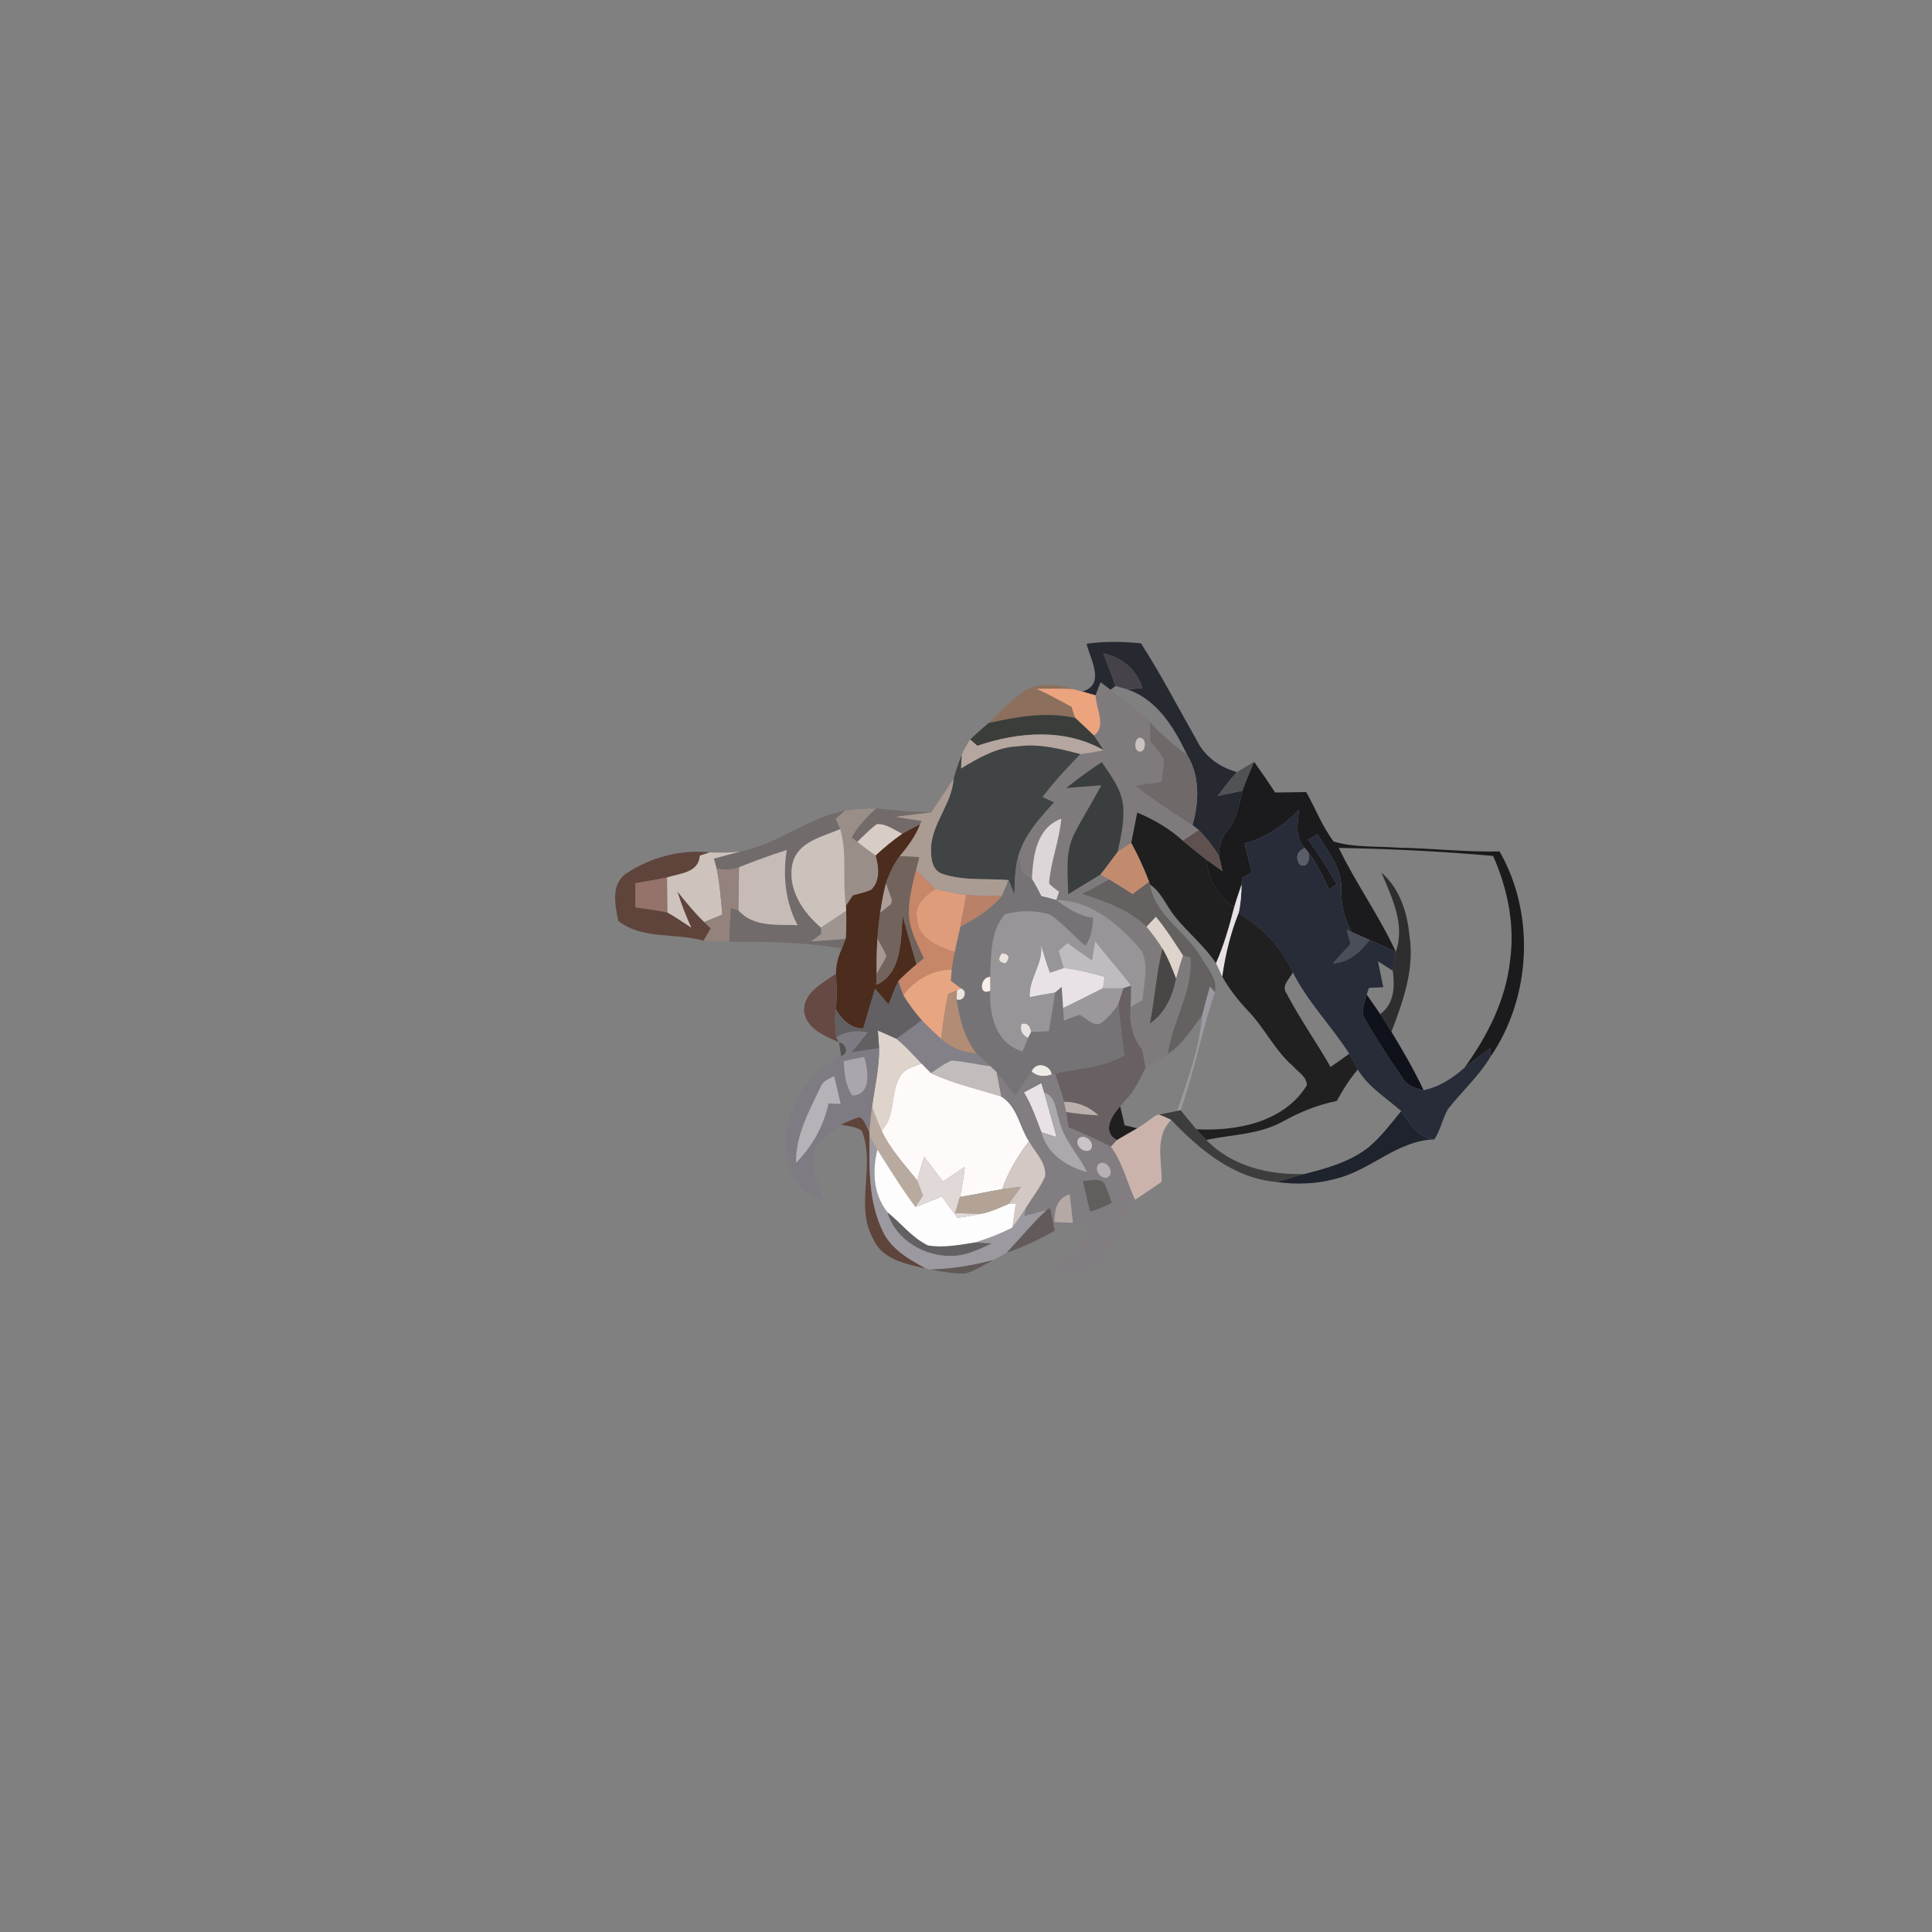 <?xml version="1.0" encoding="UTF-8" ?>
<!DOCTYPE svg PUBLIC "-//W3C//DTD SVG 1.1//EN" "http://www.w3.org/Graphics/SVG/1.1/DTD/svg11.dtd">
<svg width="384pt" height="384pt" viewBox="0 0 384 384" version="1.1" xmlns="http://www.w3.org/2000/svg">
<rect x="0" y="0" width="384" height="384" fill="#808080" stroke="none"/>
<g id="#272931ff">
<path fill="#272931" opacity="1.00" d=" M 215.96 127.96 C 219.55 127.42 223.18 127.52 226.78 127.87 C 230.79 134.10 234.19 140.68 237.85 147.12 C 239.42 150.38 242.43 152.49 245.85 153.46 C 244.46 154.93 243.26 156.57 242.05 158.19 C 243.69 157.85 245.32 157.51 246.96 157.16 C 246.23 159.88 245.88 162.84 244.00 165.07 C 242.80 166.48 242.23 168.25 242.27 170.09 C 241.12 168.26 239.80 166.54 238.28 165.00 C 237.96 164.75 237.33 164.26 237.02 164.01 C 238.30 159.45 238.53 154.31 235.99 150.11 C 233.39 144.67 230.03 139.00 223.96 136.99 C 224.73 136.93 226.28 136.83 227.05 136.78 C 225.92 133.12 223.04 130.66 219.32 129.89 C 220.13 132.04 220.99 134.17 221.72 136.35 C 221.46 136.54 220.95 136.92 220.70 137.11 C 220.22 136.74 219.25 135.99 218.76 135.62 C 218.52 136.27 218.02 137.56 217.77 138.21 C 216.88 137.96 216.00 137.71 215.11 137.46 C 219.80 136.04 216.71 131.06 215.96 127.96 Z" />
</g>
<g id="#464249ff">
<path fill="#464249" opacity="1.00" d=" M 219.32 129.89 C 223.04 130.66 225.92 133.12 227.05 136.78 C 226.28 136.83 224.73 136.93 223.96 136.99 C 223.40 136.83 222.28 136.51 221.72 136.35 C 220.99 134.17 220.13 132.04 219.32 129.89 Z" />
</g>
<g id="#8c6f5cff">
<path fill="#8c6f5c" opacity="1.00" d=" M 204.04 137.10 C 206.89 135.58 210.28 136.06 213.25 136.96 C 210.85 136.83 208.44 136.89 206.04 136.90 C 208.40 138.02 210.71 139.22 212.99 140.50 C 213.21 141.23 213.45 141.96 213.70 142.69 C 207.96 141.41 202.12 142.45 196.48 143.71 C 198.97 141.47 201.12 138.80 204.04 137.10 Z" />
</g>
<g id="#7f7b7dff">
<path fill="#7f7b7d" opacity="1.00" d=" M 217.77 138.21 C 218.02 137.56 218.52 136.27 218.76 135.62 C 219.25 135.99 220.22 136.74 220.70 137.11 C 223.35 139.22 226.21 141.09 228.56 143.56 C 228.58 144.82 228.61 146.09 228.65 147.36 C 229.58 148.53 230.65 149.63 231.32 150.99 C 231.32 152.48 231.05 153.95 230.84 155.42 C 229.12 155.66 227.40 155.90 225.68 156.15 C 229.24 159.08 233.17 161.49 237.02 164.01 C 237.33 164.26 237.96 164.75 238.28 165.00 C 237.21 165.70 236.15 166.40 235.09 167.09 C 232.43 164.71 229.33 162.86 226.03 161.51 C 225.62 163.52 225.25 165.54 224.84 167.55 C 223.93 168.12 223.03 168.70 222.15 169.30 C 222.78 166.34 223.49 163.32 223.25 160.27 C 222.94 156.91 220.80 154.17 218.99 151.48 C 216.55 153.09 214.18 154.80 211.90 156.63 C 214.23 156.46 216.56 156.27 218.89 156.08 C 217.22 159.29 215.25 162.33 213.61 165.56 C 211.63 169.31 212.25 173.67 212.31 177.74 C 214.44 176.42 216.58 175.13 218.72 173.83 C 219.15 174.07 220.01 174.56 220.44 174.80 C 218.67 175.79 216.89 176.75 215.09 177.68 C 219.67 179.13 224.36 180.79 227.88 184.20 C 229.03 185.57 230.11 187.02 231.05 188.55 C 229.82 193.43 229.54 198.49 228.55 203.42 C 231.58 201.35 233.05 198.01 233.74 194.52 C 234.17 192.97 234.61 191.43 235.13 189.91 C 235.51 190.01 236.26 190.21 236.63 190.30 C 237.12 197.13 233.03 202.92 232.12 209.48 C 230.69 210.45 229.19 211.32 227.70 212.22 C 227.45 211.01 227.23 209.80 226.99 208.60 C 225.04 206.22 224.42 203.20 224.70 200.19 C 225.29 199.83 226.49 199.11 227.09 198.74 C 227.31 195.53 228.40 191.98 226.89 188.95 C 222.56 183.90 216.99 178.98 209.94 178.89 C 210.12 178.34 210.30 177.79 210.49 177.25 C 209.79 176.74 209.10 176.22 208.51 175.60 C 208.82 171.23 210.55 167.10 210.94 162.73 C 205.97 164.55 205.34 170.14 205.10 174.71 C 204.60 174.37 203.60 173.69 203.10 173.35 C 202.86 172.20 202.65 171.06 202.46 169.91 C 203.71 165.81 206.67 162.56 209.51 159.47 C 208.94 159.21 207.78 158.68 207.21 158.42 C 209.47 155.37 212.10 152.63 214.71 149.89 C 216.27 149.72 217.82 149.42 219.36 149.11 C 218.72 148.12 218.09 147.13 217.41 146.18 C 220.01 144.44 217.78 140.73 217.77 138.21 M 226.32 146.66 C 225.28 147.21 225.43 149.69 226.88 149.37 C 227.92 148.80 227.77 146.34 226.32 146.66 Z" />
</g>
<g id="#01000014">
</g>
<g id="#eca47eff">
<path fill="#eca47e" opacity="1.00" d=" M 206.04 136.90 C 208.44 136.89 210.85 136.83 213.25 136.96 C 213.71 137.09 214.65 137.34 215.11 137.46 C 216.00 137.71 216.88 137.96 217.77 138.21 C 217.78 140.73 220.01 144.44 217.41 146.18 C 216.19 145.00 214.94 143.85 213.70 142.69 C 213.45 141.96 213.21 141.23 212.99 140.50 C 210.71 139.22 208.40 138.02 206.04 136.90 Z" />
</g>
<g id="#3b3d3bff">
<path fill="#3b3d3b" opacity="1.00" d=" M 196.48 143.71 C 202.12 142.45 207.96 141.41 213.70 142.69 C 214.94 143.85 216.19 145.00 217.41 146.18 C 218.09 147.13 218.72 148.12 219.36 149.11 C 211.66 144.71 202.38 145.46 194.27 148.23 C 193.90 147.92 193.18 147.30 192.82 146.99 C 194.00 145.85 195.24 144.78 196.48 143.71 Z" />
</g>
<g id="#6f696aff">
<path fill="#6f696a" opacity="1.00" d=" M 228.56 143.56 C 230.81 145.98 233.33 148.14 235.99 150.11 C 238.53 154.31 238.30 159.45 237.02 164.01 C 233.17 161.49 229.24 159.08 225.68 156.15 C 227.40 155.90 229.12 155.66 230.84 155.42 C 231.05 153.95 231.32 152.48 231.32 150.99 C 230.65 149.63 229.58 148.53 228.65 147.36 C 228.61 146.09 228.58 144.82 228.56 143.56 Z" />
</g>
<g id="#b5a69fff">
<path fill="#b5a69f" opacity="1.00" d=" M 194.27 148.23 C 202.38 145.46 211.66 144.71 219.36 149.11 C 217.82 149.42 216.27 149.72 214.71 149.89 C 210.71 148.85 206.60 147.78 202.43 148.34 C 198.21 148.48 194.51 150.64 191.00 152.77 C 191.04 152.09 191.11 150.75 191.14 150.07 C 191.57 148.98 192.18 147.97 192.82 146.99 C 193.18 147.30 193.90 147.92 194.27 148.23 Z" />
</g>
<g id="#cac2c1ff">
<path fill="#cac2c1" opacity="1.00" d=" M 226.32 146.66 C 227.77 146.34 227.92 148.80 226.88 149.37 C 225.43 149.69 225.28 147.21 226.32 146.66 Z" />
</g>
<g id="#404445ff">
<path fill="#404445" opacity="1.00" d=" M 202.43 148.34 C 206.60 147.78 210.71 148.85 214.71 149.89 C 212.10 152.63 209.47 155.37 207.21 158.42 C 207.78 158.68 208.94 159.21 209.51 159.47 C 206.67 162.56 203.71 165.81 202.46 169.91 C 201.73 172.48 201.67 175.17 201.64 177.83 C 201.25 176.86 200.86 175.89 200.47 174.93 C 196.12 174.55 191.59 175.13 187.39 173.72 C 185.00 172.96 185.00 170.10 185.07 168.04 C 185.54 163.30 189.22 159.58 189.53 154.78 C 190.00 153.18 190.51 151.60 191.14 150.07 C 191.11 150.75 191.04 152.09 191.00 152.77 C 194.51 150.64 198.21 148.48 202.43 148.34 Z" />
</g>
<g id="#3b3e3fff">
<path fill="#3b3e3f" opacity="1.00" d=" M 211.90 156.63 C 214.18 154.80 216.55 153.09 218.99 151.48 C 220.80 154.17 222.94 156.91 223.25 160.27 C 223.49 163.32 222.78 166.34 222.15 169.30 C 221.02 170.82 219.91 172.35 218.72 173.83 C 216.58 175.13 214.44 176.42 212.31 177.74 C 212.25 173.67 211.63 169.31 213.61 165.56 C 215.25 162.33 217.22 159.29 218.89 156.08 C 216.56 156.27 214.23 156.46 211.90 156.63 Z" />
</g>
<g id="#4e5255f8">
<path fill="#4e5255" opacity="0.97" d=" M 245.85 153.46 C 246.97 152.75 248.11 152.07 249.27 151.43 C 248.47 153.33 247.64 155.21 246.96 157.16 C 245.32 157.51 243.69 157.85 242.05 158.19 C 243.26 156.57 244.46 154.93 245.85 153.46 Z" />
</g>
<g id="#1b1a1dff">
<path fill="#1b1a1d" opacity="1.00" d=" M 249.27 151.43 C 250.70 153.43 252.10 155.46 253.45 157.52 C 255.51 157.49 257.56 157.45 259.62 157.43 C 261.46 160.69 262.80 164.25 265.07 167.26 C 269.26 168.51 273.71 168.16 278.03 168.49 C 284.71 168.60 291.37 169.39 298.05 169.23 C 305.19 181.67 304.34 198.23 296.26 210.02 C 296.25 209.61 296.24 208.78 296.24 208.36 C 294.50 209.61 292.77 210.87 291.09 212.20 C 295.63 205.93 299.27 198.78 300.13 190.99 C 301.14 183.87 299.65 176.64 296.77 170.12 C 286.58 169.23 276.33 168.69 266.09 168.54 C 269.52 175.62 274.14 182.04 277.43 189.19 C 275.69 188.38 273.95 187.59 272.20 186.81 C 271.00 186.29 269.81 185.77 268.62 185.23 C 267.17 182.61 266.50 179.67 266.61 176.68 C 266.76 172.52 263.83 169.25 261.90 165.84 C 261.41 166.09 260.44 166.58 259.96 166.83 C 262.00 169.71 263.92 172.67 265.70 175.73 C 265.33 176.01 264.58 176.58 264.21 176.86 C 262.96 174.16 261.67 171.45 259.80 169.11 L 259.30 168.52 C 257.31 166.46 257.92 163.53 258.18 160.99 C 255.14 164.01 251.61 166.60 247.38 167.63 C 247.85 169.55 248.33 171.46 248.80 173.38 C 248.32 173.66 247.36 174.23 246.87 174.51 C 246.85 174.83 246.81 175.46 246.78 175.78 C 246.28 177.28 245.75 178.77 245.31 180.29 C 242.05 178.17 240.08 174.80 239.86 170.92 C 240.89 171.67 241.93 172.41 242.98 173.15 C 242.74 172.12 242.51 171.10 242.27 170.09 C 242.23 168.25 242.80 166.48 244.00 165.07 C 245.88 162.84 246.23 159.88 246.96 157.16 C 247.64 155.21 248.47 153.33 249.27 151.43 Z" />
</g>
<g id="#aa9b93ff">
<path fill="#aa9b93" opacity="1.00" d=" M 189.53 154.78 C 189.22 159.58 185.54 163.30 185.07 168.04 C 185.00 170.10 185.00 172.96 187.39 173.72 C 191.59 175.13 196.12 174.55 200.47 174.93 C 200.04 175.99 199.59 177.04 199.13 178.09 C 196.77 178.06 194.41 178.06 192.05 177.91 C 189.96 177.64 187.90 177.18 185.85 176.71 C 184.60 175.43 183.34 174.16 182.07 172.90 C 182.28 172.05 182.49 171.21 182.71 170.36 C 181.41 170.30 180.10 170.24 178.80 170.18 C 180.42 168.24 181.95 166.21 182.85 163.83 L 183.18 163.19 C 181.40 162.93 179.62 162.64 177.85 162.35 C 180.26 162.02 182.68 161.73 185.11 161.44 C 186.58 159.22 188.11 157.03 189.53 154.78 Z" />
</g>
<g id="#716b6bfe">
<path fill="#716b6b" opacity="1.00" d=" M 147.14 169.25 C 154.56 167.81 160.52 162.53 167.95 161.14 C 167.34 161.68 166.72 162.22 166.11 162.76 C 166.33 163.27 166.78 164.28 167.01 164.79 C 163.50 166.30 158.58 167.29 157.54 171.58 C 156.40 176.61 159.53 181.25 163.18 184.38 C 163.20 184.68 163.24 185.29 163.26 185.59 C 162.58 186.09 161.90 186.59 161.22 187.10 C 163.51 186.95 165.80 186.78 168.09 186.59 C 167.86 187.24 167.60 187.88 167.34 188.53 C 159.95 187.20 152.41 187.18 144.93 187.18 C 145.01 184.93 145.12 182.69 145.24 180.45 C 145.62 180.57 146.37 180.81 146.75 180.93 C 149.76 184.34 154.45 183.71 158.53 183.89 C 156.06 179.30 155.57 174.04 156.37 168.94 C 153.17 169.97 150.01 171.13 146.88 172.37 C 145.46 172.94 143.91 172.93 142.43 172.61 C 142.30 172.12 142.02 171.15 141.89 170.66 C 143.63 170.17 145.38 169.69 147.14 169.25 Z" />
</g>
<g id="#9a8e89ff">
<path fill="#9a8e89" opacity="1.00" d=" M 167.95 161.14 C 170.00 160.85 172.07 160.71 174.13 160.69 C 172.31 162.40 170.52 164.21 169.32 166.43 C 169.59 166.65 170.12 167.11 170.39 167.33 C 171.58 168.28 172.80 169.17 174.05 170.04 C 174.69 172.30 175.01 175.09 173.14 176.88 C 171.98 177.37 170.74 177.64 169.53 177.96 C 169.06 178.66 168.60 179.36 168.13 180.06 C 167.42 174.99 168.43 169.75 167.01 164.79 C 166.78 164.28 166.33 163.27 166.11 162.76 C 166.72 162.22 167.34 161.68 167.95 161.14 Z" />
</g>
<g id="#726a68eb">
<path fill="#726a68" opacity="0.92" d=" M 174.13 160.69 C 177.78 161.02 181.43 161.44 185.11 161.44 C 182.68 161.73 180.26 162.02 177.85 162.35 C 179.62 162.64 181.40 162.93 183.18 163.19 L 182.85 163.83 C 181.69 164.46 180.50 165.05 179.35 165.72 C 177.72 164.99 176.14 163.68 174.28 163.81 C 172.86 164.85 171.65 166.12 170.39 167.33 C 170.12 167.11 169.59 166.65 169.32 166.43 C 170.52 164.21 172.31 162.40 174.13 160.69 Z" />
</g>
<g id="#272c38ff">
<path fill="#272c38" opacity="1.00" d=" M 247.38 167.63 C 251.61 166.60 255.14 164.01 258.18 160.99 C 257.92 163.53 257.31 166.46 259.30 168.52 C 257.83 169.26 257.47 170.32 258.22 171.72 C 259.90 172.99 260.73 170.21 259.80 169.11 C 261.67 171.45 262.96 174.16 264.21 176.86 C 264.58 176.58 265.33 176.01 265.70 175.73 C 263.92 172.67 262.00 169.71 259.96 166.83 C 260.44 166.58 261.41 166.09 261.90 165.84 C 263.83 169.25 266.76 172.52 266.61 176.68 C 266.50 179.67 267.17 182.61 268.62 185.23 C 268.38 185.13 267.91 184.91 267.67 184.81 C 267.93 185.75 268.20 186.69 268.46 187.64 C 267.27 188.90 266.10 190.16 264.98 191.48 C 268.12 191.27 270.39 189.19 272.20 186.81 C 273.95 187.59 275.69 188.38 277.43 189.19 C 277.18 190.43 276.96 191.68 276.83 192.95 C 275.84 192.32 274.86 191.69 273.88 191.06 C 274.22 192.78 274.57 194.50 274.93 196.22 C 273.97 196.26 273.02 196.30 272.07 196.36 C 271.97 196.69 271.76 197.35 271.65 197.68 C 271.26 199.28 270.31 201.09 271.36 202.65 C 273.63 206.65 276.20 210.50 278.80 214.29 C 279.66 215.80 281.35 216.34 282.95 216.67 C 286.06 216.06 288.76 214.29 291.09 212.20 C 292.77 210.87 294.50 209.61 296.24 208.36 C 296.24 208.78 296.25 209.61 296.26 210.02 C 293.93 213.92 290.50 216.97 287.73 220.52 C 286.73 222.44 286.26 224.61 285.11 226.46 C 281.74 226.21 280.23 223.24 278.50 220.83 C 275.51 218.20 271.97 216.08 269.87 212.58 C 269.29 211.54 268.76 210.48 268.18 209.44 C 264.64 203.91 259.94 199.19 256.96 193.27 C 254.65 188.30 250.84 184.33 246.19 181.50 C 246.62 179.63 246.74 177.70 246.78 175.78 C 246.81 175.46 246.85 174.83 246.87 174.51 C 247.36 174.23 248.32 173.66 248.80 173.38 C 248.33 171.46 247.85 169.55 247.38 167.63 Z" />
</g>
<g id="#000000c1">
<path fill="#000000" opacity="0.76" d=" M 226.03 161.51 C 229.33 162.86 232.43 164.71 235.09 167.09 C 236.66 168.39 238.23 169.69 239.86 170.92 C 240.08 174.80 242.05 178.17 245.31 180.29 C 244.35 184.08 243.27 187.86 241.69 191.45 C 239.43 188.06 236.23 185.47 233.66 182.34 C 231.88 180.22 230.91 177.40 228.57 175.79 L 228.39 175.27 C 227.40 172.61 226.19 170.04 224.84 167.55 C 225.25 165.54 225.62 163.52 226.03 161.51 Z" />
<path fill="#000000" opacity="0.76" d=" M 221.99 226.61 C 218.93 224.95 220.96 221.74 222.64 219.88 C 222.94 221.14 223.23 222.40 223.53 223.66 C 224.16 223.81 225.42 224.11 226.05 224.26 C 224.70 225.05 223.33 225.80 221.99 226.61 Z" />
</g>
<g id="#ddd6d9ff">
<path fill="#ddd6d9" opacity="1.00" d=" M 205.10 174.71 C 205.34 170.14 205.97 164.55 210.94 162.73 C 210.55 167.10 208.82 171.23 208.51 175.60 C 209.10 176.22 209.79 176.74 210.49 177.25 C 210.30 177.79 210.12 178.34 209.94 178.89 C 208.95 178.60 207.96 178.36 206.97 178.12 C 206.38 176.96 205.78 175.81 205.10 174.71 Z" />
</g>
<g id="#d8cdc6ff">
<path fill="#d8cdc6" opacity="1.00" d=" M 170.39 167.33 C 171.65 166.12 172.86 164.85 174.28 163.81 C 176.14 163.68 177.72 164.99 179.35 165.72 C 177.48 167.03 175.72 168.49 174.05 170.04 C 172.80 169.17 171.58 168.28 170.39 167.33 Z" />
</g>
<g id="#4c2c1cff">
<path fill="#4c2c1c" opacity="1.00" d=" M 179.35 165.72 C 180.50 165.05 181.69 164.46 182.85 163.83 C 181.95 166.21 180.42 168.24 178.80 170.18 C 177.62 171.82 176.74 173.66 176.09 175.57 C 175.60 177.49 175.24 179.45 174.95 181.41 C 174.70 183.13 174.52 184.87 174.40 186.62 C 174.24 188.91 174.22 191.21 174.23 193.51 C 174.21 194.07 174.18 195.19 174.16 195.75 C 179.32 193.50 179.02 186.71 179.41 181.95 C 180.26 185.21 181.23 188.44 182.17 191.68 C 180.90 192.74 179.67 193.83 178.53 195.03 C 177.82 196.55 177.24 198.13 176.61 199.68 C 175.72 198.63 174.82 197.57 173.93 196.53 C 173.11 199.16 172.33 201.79 171.58 204.43 C 169.03 204.36 167.34 202.70 166.12 200.60 C 166.39 198.24 166.30 195.87 166.15 193.51 C 166.18 191.78 166.60 190.09 167.34 188.53 C 167.60 187.88 167.86 187.24 168.09 186.59 C 168.21 184.75 168.23 182.90 168.18 181.06 L 168.13 180.06 C 168.60 179.36 169.06 178.66 169.53 177.96 C 170.74 177.64 171.98 177.37 173.14 176.88 C 175.01 175.09 174.69 172.30 174.05 170.04 C 175.72 168.49 177.48 167.03 179.35 165.72 Z" />
</g>
<g id="#ccc2bcff">
<path fill="#ccc2bc" opacity="1.00" d=" M 157.54 171.58 C 158.58 167.29 163.50 166.30 167.01 164.79 C 168.43 169.75 167.42 174.99 168.13 180.06 L 168.18 181.06 C 166.52 182.18 164.85 183.28 163.18 184.38 C 159.53 181.25 156.40 176.61 157.54 171.58 Z" />
</g>
<g id="#5d504efa">
<path fill="#5d504e" opacity="0.98" d=" M 238.28 165.00 C 239.80 166.54 241.12 168.26 242.27 170.09 C 242.51 171.10 242.74 172.12 242.98 173.15 C 241.93 172.41 240.89 171.67 239.86 170.92 C 238.23 169.69 236.66 168.39 235.09 167.09 C 236.15 166.40 237.21 165.70 238.28 165.00 Z" />
</g>
<g id="#c38b6eff">
<path fill="#c38b6e" opacity="1.00" d=" M 222.15 169.30 C 223.03 168.70 223.93 168.12 224.84 167.55 C 226.19 170.04 227.40 172.61 228.39 175.27 C 227.29 176.09 226.19 176.90 225.10 177.72 C 223.56 176.72 222.01 175.74 220.44 174.80 C 220.01 174.56 219.15 174.07 218.72 173.83 C 219.91 172.35 221.02 170.82 222.15 169.30 Z" />
</g>
<g id="#5f443bfe">
<path fill="#5f443b" opacity="1.00" d=" M 124.56 173.55 C 129.37 170.40 135.31 168.79 141.07 169.43 C 140.41 169.63 139.76 169.84 139.11 170.06 C 138.86 173.52 135.11 173.58 132.57 174.41 C 130.48 174.86 128.38 175.17 126.28 175.55 C 126.27 177.14 126.26 178.74 126.26 180.33 C 128.39 180.63 130.52 180.91 132.63 181.34 C 134.26 182.28 135.82 183.32 137.39 184.37 C 136.31 182.03 135.39 179.63 134.63 177.17 C 136.31 179.28 138.02 181.38 139.97 183.26 C 140.40 183.67 140.83 184.09 141.27 184.51 C 140.80 185.33 140.33 186.15 139.86 186.98 C 134.24 185.35 127.78 186.82 122.89 183.06 C 122.25 179.88 121.33 175.69 124.56 173.55 Z" />
<path fill="#5f443b" opacity="1.00" d=" M 167.10 223.52 C 168.30 222.94 169.53 222.39 170.83 222.03 C 171.93 222.59 172.18 223.99 172.79 224.97 L 172.83 225.89 C 172.76 232.20 172.63 238.84 175.44 244.67 C 177.09 248.29 180.71 250.31 184.04 252.14 C 180.21 251.24 175.43 250.41 173.63 246.39 C 169.76 239.65 174.14 231.75 171.27 224.73 C 170.05 223.88 168.50 223.82 167.10 223.52 Z" />
</g>
<g id="#cdc3bcff">
<path fill="#cdc3bc" opacity="1.00" d=" M 141.07 169.43 C 143.09 169.52 145.12 169.51 147.14 169.25 C 145.38 169.69 143.63 170.17 141.89 170.66 C 142.02 171.15 142.30 172.12 142.43 172.61 C 143.06 175.63 143.30 178.71 143.57 181.78 C 142.37 182.26 141.17 182.76 139.97 183.26 C 138.02 181.38 136.31 179.28 134.63 177.17 C 135.39 179.63 136.31 182.03 137.39 184.37 C 135.82 183.32 134.26 182.28 132.63 181.34 C 132.62 179.02 132.60 176.72 132.57 174.41 C 135.11 173.58 138.86 173.52 139.11 170.06 C 139.76 169.84 140.41 169.63 141.07 169.43 Z" />
</g>
<g id="#c6bbb7ff">
<path fill="#c6bbb7" opacity="1.00" d=" M 146.88 172.37 C 150.01 171.13 153.17 169.97 156.37 168.94 C 155.57 174.04 156.06 179.30 158.53 183.89 C 154.45 183.71 149.76 184.34 146.75 180.93 C 146.81 178.08 146.83 175.22 146.88 172.37 Z" />
</g>
<g id="#5b5e68ff">
<path fill="#5b5e68" opacity="1.00" d=" M 258.22 171.72 C 257.47 170.32 257.83 169.26 259.30 168.52 L 259.80 169.11 C 260.73 170.21 259.90 172.99 258.22 171.72 Z" />
</g>
<g id="#72635dff">
<path fill="#72635d" opacity="1.00" d=" M 176.09 175.57 C 176.74 173.66 177.62 171.82 178.80 170.18 C 180.10 170.24 181.41 170.30 182.71 170.36 C 182.49 171.21 182.28 172.05 182.07 172.90 C 181.36 175.90 180.52 178.95 180.66 182.06 C 180.94 185.07 182.42 187.77 183.63 190.48 C 183.26 190.78 182.53 191.38 182.17 191.68 C 181.23 188.44 180.26 185.21 179.41 181.95 C 179.02 186.71 179.32 193.50 174.16 195.75 C 174.18 195.19 174.21 194.07 174.23 193.51 C 174.88 192.34 175.64 191.23 176.18 190.00 C 175.69 188.82 175.03 187.72 174.40 186.62 C 174.52 184.87 174.70 183.13 174.95 181.41 C 175.48 180.98 176.55 180.12 177.08 179.69 L 177.28 178.92 C 176.88 177.80 176.48 176.68 176.09 175.57 Z" />
</g>
<g id="#757375ff">
<path fill="#757375" opacity="1.00" d=" M 201.64 177.83 C 201.67 175.17 201.73 172.48 202.46 169.91 C 202.65 171.06 202.86 172.20 203.10 173.35 C 203.60 173.69 204.60 174.37 205.10 174.71 C 205.78 175.81 206.38 176.96 206.97 178.12 C 207.96 178.36 208.95 178.60 209.94 178.89 C 212.13 180.51 214.47 182.09 217.26 182.39 C 217.24 184.36 216.85 186.33 215.76 188.01 C 213.32 186.02 211.31 183.49 208.66 181.78 C 205.81 180.90 202.63 180.91 199.76 181.72 C 196.80 185.05 197.02 189.97 196.80 194.16 C 194.78 194.17 194.45 198.07 196.83 196.91 C 196.58 201.75 197.99 207.49 203.26 208.95 C 203.52 208.29 204.06 206.96 204.33 206.29 C 204.48 206.00 204.78 205.40 204.93 205.11 C 206.10 205.06 207.28 205.00 208.45 204.95 C 208.91 202.40 209.33 199.84 209.70 197.28 C 210.03 196.99 210.69 196.42 211.02 196.13 C 211.12 197.53 211.21 198.94 211.31 200.35 C 211.36 201.18 211.42 202.01 211.47 202.84 C 212.49 202.44 213.52 202.06 214.56 201.68 C 216.02 202.38 217.78 204.62 219.34 202.93 C 220.52 202.01 221.43 200.81 222.29 199.60 C 222.61 203.00 223.09 206.39 223.49 209.79 C 219.24 212.21 214.33 212.37 209.68 213.38 L 209.05 213.55 C 208.68 211.56 205.85 210.94 205.05 212.97 C 203.95 214.59 202.83 216.20 201.71 217.81 C 200.54 216.21 199.41 214.58 198.09 213.10 C 197.77 212.80 197.13 212.20 196.81 211.90 C 195.90 211.07 194.99 210.27 194.11 209.43 C 191.66 206.33 190.69 202.45 190.14 198.62 C 191.53 199.24 192.49 196.96 191.00 196.46 C 190.33 195.94 189.65 195.44 188.97 194.95 C 189.02 194.39 189.12 193.26 189.16 192.70 C 189.31 191.52 189.52 190.36 189.75 189.20 C 190.11 187.52 190.51 185.85 190.87 184.17 C 193.92 182.60 196.88 180.73 199.13 178.09 C 199.59 177.04 200.04 175.99 200.47 174.93 C 200.86 175.89 201.25 176.86 201.64 177.83 Z" />
</g>
<g id="#94827cff">
<path fill="#94827c" opacity="1.00" d=" M 142.43 172.61 C 143.91 172.93 145.46 172.94 146.88 172.37 C 146.83 175.22 146.81 178.08 146.75 180.93 C 146.37 180.81 145.62 180.57 145.24 180.45 C 145.12 182.69 145.01 184.93 144.93 187.18 C 143.24 187.17 141.54 187.14 139.86 186.98 C 140.33 186.15 140.80 185.33 141.27 184.51 C 140.83 184.09 140.40 183.67 139.97 183.26 C 141.17 182.76 142.37 182.26 143.57 181.78 C 143.30 178.71 143.06 175.63 142.43 172.61 Z" />
</g>
<g id="#c78667ff">
<path fill="#c78667" opacity="1.00" d=" M 182.07 172.90 C 183.34 174.16 184.60 175.43 185.85 176.71 C 183.85 178.11 181.59 180.03 182.30 182.79 C 182.61 186.69 186.59 188.15 189.75 189.20 C 189.52 190.36 189.31 191.52 189.16 192.70 C 185.28 192.80 181.82 194.70 179.54 197.84 C 179.18 196.91 178.85 195.97 178.53 195.03 C 179.67 193.83 180.90 192.74 182.17 191.68 C 182.53 191.38 183.26 190.78 183.63 190.48 C 182.42 187.77 180.94 185.07 180.66 182.06 C 180.52 178.95 181.36 175.90 182.07 172.90 Z" />
</g>
<g id="#070707ab">
<path fill="#070707" opacity="0.67" d=" M 274.59 173.46 C 278.21 176.60 279.70 181.33 280.14 185.95 C 281.18 192.57 278.89 198.99 276.56 205.07 C 275.84 203.89 275.10 202.71 274.33 201.56 C 277.15 199.48 277.24 196.12 276.83 192.95 C 276.96 191.68 277.18 190.43 277.43 189.19 C 279.35 183.72 276.64 178.43 274.59 173.46 Z" />
</g>
<g id="#95726aff">
<path fill="#95726a" opacity="1.00" d=" M 126.28 175.55 C 128.38 175.17 130.48 174.86 132.57 174.41 C 132.60 176.72 132.62 179.02 132.63 181.34 C 130.52 180.91 128.39 180.63 126.26 180.33 C 126.26 178.74 126.27 177.14 126.28 175.55 Z" />
</g>
<g id="#656161ff">
<path fill="#656161" opacity="1.00" d=" M 220.44 174.80 C 222.01 175.74 223.56 176.72 225.10 177.72 C 226.19 176.90 227.29 176.09 228.39 175.27 L 228.57 175.79 C 229.63 182.10 235.78 185.10 238.76 190.31 C 239.96 192.45 242.06 194.56 241.46 197.22 C 241.22 196.94 240.73 196.38 240.48 196.10 C 239.94 198.00 239.43 199.91 238.94 201.83 C 236.85 204.53 235.04 207.57 232.12 209.48 C 233.03 202.92 237.12 197.13 236.63 190.30 C 236.26 190.21 235.51 190.01 235.13 189.91 C 233.42 187.29 231.75 184.63 229.74 182.22 C 229.28 182.72 228.35 183.71 227.88 184.20 C 224.36 180.79 219.67 179.13 215.09 177.68 C 216.89 176.75 218.67 175.79 220.44 174.80 Z" />
</g>
<g id="#ac9d98ff">
<path fill="#ac9d98" opacity="1.00" d=" M 176.09 175.57 C 176.48 176.68 176.88 177.80 177.28 178.92 L 177.08 179.69 C 176.55 180.12 175.48 180.98 174.95 181.41 C 175.24 179.45 175.60 177.49 176.09 175.57 Z" />
</g>
<g id="#e8e2e6ff">
<path fill="#e8e2e6" opacity="1.00" d=" M 245.31 180.29 C 245.75 178.77 246.28 177.28 246.78 175.78 C 246.74 177.70 246.62 179.63 246.19 181.50 C 244.57 185.55 243.55 189.80 242.95 194.11 C 242.53 193.22 242.11 192.34 241.69 191.45 C 243.27 187.86 244.35 184.08 245.31 180.29 Z" />
<path fill="#e8e2e6" opacity="1.00" d=" M 206.85 187.58 C 207.43 189.51 207.99 191.44 208.69 193.33 C 209.37 193.10 210.72 192.63 211.40 192.40 C 214.19 192.65 216.89 193.42 219.58 194.14 C 219.49 194.71 219.31 195.85 219.22 196.42 C 216.59 197.75 213.98 199.11 211.31 200.35 C 211.21 198.94 211.12 197.53 211.02 196.13 C 210.69 196.42 210.03 196.99 209.70 197.28 C 208.01 197.56 206.33 197.87 204.65 198.21 C 204.42 194.41 207.54 191.41 206.85 187.58 Z" />
<path fill="#e8e2e6" opacity="1.00" d=" M 203.51 217.12 C 204.67 216.51 205.82 215.89 206.98 215.27 C 207.12 215.74 207.40 216.68 207.54 217.15 C 208.35 220.10 209.19 223.04 210.01 225.99 C 208.99 225.69 207.98 225.37 206.98 225.03 C 205.94 222.34 205.02 219.59 203.51 217.12 Z" />
</g>
<g id="#df9c7bff">
<path fill="#df9c7b" opacity="1.00" d=" M 182.30 182.79 C 181.59 180.03 183.85 178.11 185.85 176.71 C 187.90 177.18 189.96 177.64 192.05 177.91 C 191.67 180.00 191.29 182.09 190.87 184.17 C 190.51 185.85 190.11 187.52 189.75 189.20 C 186.59 188.15 182.61 186.69 182.30 182.79 Z" />
</g>
<g id="#b98168ff">
<path fill="#b98168" opacity="1.00" d=" M 192.05 177.91 C 194.41 178.06 196.77 178.06 199.13 178.09 C 196.88 180.73 193.92 182.60 190.87 184.17 C 191.29 182.09 191.67 180.00 192.05 177.91 Z" />
</g>
<g id="#979598ff">
<path fill="#979598" opacity="1.00" d=" M 209.94 178.89 C 216.99 178.98 222.56 183.90 226.89 188.95 C 228.40 191.98 227.31 195.53 227.09 198.74 C 226.49 199.11 225.29 199.83 224.70 200.19 C 224.74 198.77 224.80 197.34 224.79 195.91 C 222.58 192.84 219.93 190.12 217.69 187.07 C 217.47 188.35 217.26 189.63 217.05 190.91 C 215.41 189.75 213.78 188.59 212.14 187.44 C 211.57 187.95 210.99 188.47 210.42 188.98 C 210.74 190.12 211.07 191.26 211.40 192.40 C 210.72 192.63 209.37 193.10 208.69 193.33 C 207.99 191.44 207.43 189.51 206.85 187.58 C 207.54 191.41 204.42 194.41 204.65 198.21 C 206.33 197.87 208.01 197.56 209.70 197.28 C 209.33 199.84 208.91 202.40 208.45 204.95 C 207.28 205.00 206.10 205.06 204.93 205.11 C 204.73 203.78 204.09 203.25 203.03 203.53 C 202.68 204.74 203.11 205.66 204.33 206.29 C 204.06 206.96 203.52 208.29 203.26 208.95 C 197.99 207.49 196.58 201.75 196.83 196.91 C 196.83 196.23 196.81 194.85 196.80 194.16 C 197.02 189.97 196.80 185.05 199.76 181.72 C 202.63 180.91 205.81 180.90 208.66 181.78 C 211.31 183.49 213.32 186.02 215.76 188.01 C 216.85 186.33 217.24 184.36 217.26 182.39 C 214.47 182.09 212.13 180.51 209.94 178.89 M 199.16 189.47 C 198.23 190.63 198.47 191.29 199.89 191.45 C 200.81 190.28 200.57 189.62 199.16 189.47 Z" />
</g>
<g id="#9e9591ff">
<path fill="#9e9591" opacity="1.00" d=" M 163.18 184.38 C 164.85 183.28 166.52 182.18 168.18 181.06 C 168.23 182.90 168.21 184.75 168.09 186.59 C 165.80 186.78 163.51 186.95 161.22 187.10 C 161.90 186.59 162.58 186.09 163.26 185.59 C 163.24 185.29 163.20 184.68 163.18 184.38 Z" />
</g>
<g id="#ded4cbff">
<path fill="#ded4cb" opacity="1.00" d=" M 229.74 182.22 C 231.75 184.63 233.42 187.29 235.13 189.91 C 234.61 191.43 234.17 192.97 233.74 194.52 C 232.96 192.48 232.16 190.44 231.05 188.55 C 230.11 187.02 229.03 185.57 227.88 184.20 C 228.35 183.71 229.28 182.72 229.74 182.22 Z" />
<path fill="#ded4cb" opacity="1.00" d=" M 174.48 204.83 C 175.72 205.36 176.96 205.88 178.18 206.46 C 180.00 207.93 181.55 209.68 183.15 211.38 C 181.66 212.00 179.84 212.37 178.96 213.86 C 176.85 217.20 178.12 221.82 175.21 224.73 C 174.50 223.18 173.85 221.60 173.33 219.98 C 173.85 216.10 174.78 212.25 174.73 208.31 C 174.66 207.14 174.57 205.99 174.48 204.83 Z" />
</g>
<g id="#000000c0">
<path fill="#000000" opacity="0.75" d=" M 242.95 194.11 C 243.55 189.80 244.57 185.55 246.19 181.50 C 250.84 184.33 254.65 188.30 256.96 193.27 C 256.33 194.57 254.61 195.90 255.70 197.43 C 258.33 202.47 261.64 207.13 264.46 212.07 C 265.71 211.21 266.96 210.34 268.18 209.44 C 268.76 210.48 269.29 211.54 269.87 212.58 C 268.22 214.49 266.90 216.63 265.69 218.83 C 261.89 219.58 258.31 221.05 254.93 222.93 C 250.28 225.51 244.84 225.48 239.76 226.57 C 239.07 225.88 238.41 225.17 237.77 224.45 C 245.81 224.87 255.18 223.08 259.75 215.72 C 259.74 214.02 258.06 213.10 257.06 211.97 C 253.41 208.83 251.36 204.35 248.06 200.91 C 246.12 198.83 244.31 196.61 242.95 194.11 Z" />
</g>
<g id="#00000011">
</g>
<g id="#4a4e57ff">
<path fill="#4a4e57" opacity="1.00" d=" M 267.67 184.81 C 267.91 184.91 268.38 185.13 268.62 185.23 C 269.81 185.77 271.00 186.29 272.20 186.81 C 270.39 189.19 268.12 191.27 264.98 191.48 C 266.10 190.16 267.27 188.90 268.46 187.64 C 268.20 186.69 267.93 185.75 267.67 184.81 Z" />
</g>
<g id="#a79891ff">
<path fill="#a79891" opacity="1.00" d=" M 174.40 186.62 C 175.03 187.72 175.69 188.82 176.18 190.00 C 175.64 191.23 174.88 192.34 174.23 193.51 C 174.22 191.21 174.24 188.91 174.40 186.62 Z" />
</g>
<g id="#bfbcc1ff">
<path fill="#bfbcc1" opacity="1.00" d=" M 212.14 187.44 C 213.78 188.59 215.41 189.75 217.05 190.91 C 217.26 189.63 217.47 188.35 217.69 187.07 C 219.93 190.12 222.58 192.84 224.79 195.91 C 224.42 196.04 223.67 196.30 223.30 196.42 C 221.94 196.47 220.58 196.45 219.22 196.42 C 219.31 195.85 219.49 194.71 219.58 194.14 C 216.89 193.42 214.19 192.65 211.40 192.40 C 211.07 191.26 210.74 190.12 210.42 188.98 C 210.99 188.47 211.57 187.95 212.14 187.44 Z" />
</g>
<g id="#ebe3deff">
<path fill="#ebe3de" opacity="1.00" d=" M 199.16 189.47 C 200.57 189.62 200.81 190.28 199.89 191.45 C 198.47 191.29 198.23 190.63 199.16 189.47 Z" />
</g>
<g id="#4a4646ff">
<path fill="#4a4646" opacity="1.00" d=" M 231.05 188.55 C 232.16 190.44 232.96 192.48 233.74 194.52 C 233.05 198.01 231.58 201.35 228.55 203.42 C 229.54 198.49 229.82 193.43 231.05 188.55 Z" />
</g>
<g id="#02020333">
</g>
<g id="#e8a582ff">
<path fill="#e8a582" opacity="1.00" d=" M 179.54 197.84 C 181.82 194.70 185.28 192.80 189.16 192.70 C 189.12 193.26 189.02 194.39 188.97 194.95 C 189.65 195.44 190.33 195.94 191.00 196.46 L 190.22 196.80 C 189.78 196.99 188.91 197.37 188.48 197.56 C 187.78 200.50 187.44 203.50 187.03 206.48 C 185.72 205.29 184.44 204.07 183.21 202.79 C 181.85 201.25 180.62 199.59 179.54 197.84 Z" />
</g>
<g id="#664942ff">
<path fill="#664942" opacity="1.00" d=" M 159.82 200.93 C 159.75 197.15 163.56 195.42 166.15 193.51 C 166.30 195.87 166.39 198.24 166.12 200.60 C 165.92 202.46 165.93 204.34 166.25 206.19 L 166.77 207.18 C 163.95 205.90 160.22 204.51 159.82 200.93 Z" />
</g>
<g id="#f7efe8ff">
<path fill="#f7efe8" opacity="1.00" d=" M 196.83 196.91 C 194.45 198.07 194.78 194.17 196.80 194.16 C 196.81 194.85 196.83 196.23 196.83 196.91 Z" />
</g>
<g id="#636063ff">
<path fill="#636063" opacity="1.00" d=" M 176.61 199.68 C 177.24 198.13 177.82 196.55 178.53 195.03 C 178.85 195.97 179.18 196.91 179.54 197.84 C 180.62 199.59 181.85 201.25 183.21 202.79 C 181.55 204.03 179.87 205.25 178.18 206.46 C 176.96 205.88 175.72 205.36 174.48 204.83 C 174.57 205.99 174.66 207.14 174.73 208.31 C 172.87 208.60 171.02 208.90 169.17 209.20 C 170.27 207.88 171.36 206.54 172.44 205.20 C 170.30 204.81 168.10 204.95 166.25 206.19 C 165.93 204.34 165.92 202.46 166.12 200.60 C 167.34 202.70 169.03 204.36 171.58 204.43 C 172.33 201.79 173.11 199.16 173.93 196.53 C 174.82 197.57 175.72 198.63 176.61 199.68 Z" />
<path fill="#636063" opacity="1.00" d=" M 189.74 249.60 C 184.05 250.00 177.98 246.55 176.35 240.90 C 179.07 243.06 181.27 246.01 184.44 247.53 C 187.59 248.06 190.78 247.40 193.89 246.92 C 194.70 246.97 196.33 247.08 197.14 247.13 C 194.79 248.25 192.38 249.44 189.74 249.60 Z" />
</g>
<g id="#9b979bff">
<path fill="#9b979b" opacity="1.00" d=" M 219.22 196.42 C 220.58 196.45 221.94 196.47 223.30 196.42 C 222.95 197.47 222.61 198.53 222.29 199.60 C 221.43 200.81 220.52 202.01 219.34 202.93 C 217.78 204.62 216.02 202.38 214.56 201.68 C 213.52 202.06 212.49 202.44 211.47 202.84 C 211.42 202.01 211.36 201.18 211.31 200.35 C 213.98 199.11 216.59 197.75 219.22 196.42 Z" />
</g>
<g id="#686063ff">
<path fill="#686063" opacity="1.00" d=" M 223.30 196.42 C 223.67 196.30 224.42 196.04 224.79 195.91 C 224.80 197.34 224.74 198.77 224.70 200.19 C 224.42 203.20 225.04 206.22 226.99 208.60 C 227.23 209.80 227.45 211.01 227.70 212.22 C 226.82 213.99 225.94 215.77 224.82 217.41 C 224.09 218.23 223.36 219.06 222.64 219.88 C 220.96 221.74 218.93 224.95 221.99 226.61 C 221.70 226.93 221.10 227.58 220.80 227.91 C 218.05 226.50 215.20 225.26 212.35 224.05 C 212.21 223.03 212.07 222.02 211.91 221.01 C 214.03 221.36 216.17 221.56 218.32 221.68 C 216.44 219.93 214.05 218.98 211.47 218.99 C 210.96 217.09 210.31 215.23 209.68 213.38 C 214.33 212.37 219.24 212.21 223.49 209.79 C 223.09 206.39 222.61 203.00 222.29 199.60 C 222.61 198.53 222.95 197.47 223.30 196.42 Z" />
</g>
<g id="#9d99a1ff">
<path fill="#9d99a1" opacity="1.00" d=" M 240.48 196.10 C 240.73 196.38 241.22 196.94 241.46 197.22 C 238.89 204.94 237.37 212.97 234.65 220.65 L 233.99 220.81 C 236.04 214.61 238.42 208.39 238.94 201.83 C 239.43 199.91 239.94 198.00 240.48 196.10 Z" />
<path fill="#9d99a1" opacity="1.00" d=" M 172.83 225.89 C 173.32 226.76 173.84 227.63 174.38 228.49 C 173.38 232.80 173.54 237.30 176.35 240.90 C 177.98 246.55 184.05 250.00 189.74 249.60 C 192.38 249.44 194.79 248.25 197.14 247.13 C 196.33 247.08 194.70 246.97 193.89 246.92 C 196.40 246.15 198.86 245.19 201.20 243.99 C 202.15 242.70 203.04 241.37 203.93 240.04 C 203.85 240.44 203.69 241.25 203.61 241.65 C 205.12 241.27 206.64 240.89 208.14 240.42 C 205.25 243.08 202.79 246.14 200.08 248.97 C 199.79 249.16 199.20 249.52 198.91 249.70 C 198.54 249.88 197.79 250.25 197.42 250.43 C 193.33 251.54 189.12 252.21 184.89 252.32 L 184.04 252.14 C 180.71 250.31 177.09 248.29 175.44 244.67 C 172.63 238.84 172.76 232.20 172.83 225.89 Z" />
</g>
<g id="#b28c75ff">
<path fill="#b28c75" opacity="1.00" d=" M 188.48 197.56 C 188.91 197.37 189.78 196.99 190.22 196.80 C 190.20 197.25 190.16 198.16 190.14 198.62 C 190.69 202.45 191.66 206.33 194.11 209.43 C 191.51 209.15 188.95 208.34 187.03 206.48 C 187.44 203.50 187.78 200.50 188.48 197.56 Z" />
</g>
<g id="#ece5dfff">
<path fill="#ece5df" opacity="1.00" d=" M 190.22 196.80 L 191.00 196.46 C 192.49 196.96 191.53 199.24 190.14 198.62 C 190.16 198.16 190.20 197.25 190.22 196.80 Z" />
</g>
<g id="#0f121afc">
<path fill="#0f121a" opacity="1.00" d=" M 271.65 197.68 C 272.53 198.98 273.45 200.26 274.33 201.56 C 275.10 202.71 275.84 203.89 276.56 205.07 C 278.85 208.84 281.06 212.68 282.95 216.67 C 281.35 216.34 279.66 215.80 278.80 214.29 C 276.20 210.50 273.63 206.65 271.36 202.65 C 270.31 201.09 271.26 199.28 271.65 197.68 Z" />
</g>
<g id="#838087ff">
<path fill="#838087" opacity="1.00" d=" M 178.18 206.46 C 179.87 205.25 181.55 204.03 183.21 202.79 C 184.44 204.07 185.72 205.29 187.03 206.48 C 188.95 208.34 191.51 209.15 194.11 209.43 C 194.99 210.27 195.90 211.07 196.81 211.90 C 194.25 211.63 191.76 210.99 189.20 210.78 C 187.67 211.36 186.38 212.41 185.03 213.30 C 184.56 212.82 183.62 211.86 183.15 211.38 C 181.55 209.68 180.00 207.93 178.18 206.46 Z" />
</g>
<g id="#e8e2e1ff">
<path fill="#e8e2e1" opacity="1.00" d=" M 203.03 203.53 C 204.09 203.25 204.73 203.78 204.93 205.11 C 204.78 205.40 204.48 206.00 204.33 206.29 C 203.11 205.66 202.68 204.74 203.03 203.53 Z" />
</g>
<g id="#7f7b82ff">
<path fill="#7f7b82" opacity="1.00" d=" M 166.25 206.19 C 168.10 204.95 170.30 204.81 172.44 205.20 C 171.36 206.54 170.27 207.88 169.17 209.20 C 171.02 208.90 172.87 208.60 174.73 208.31 C 174.78 212.25 173.85 216.10 173.33 219.98 C 173.12 221.64 172.92 223.30 172.79 224.97 C 172.18 223.99 171.93 222.59 170.83 222.03 C 169.53 222.39 168.30 222.94 167.10 223.52 C 164.97 225.39 162.14 227.06 161.46 230.01 C 161.58 232.99 162.89 235.76 163.51 238.65 C 161.14 237.49 158.48 236.19 157.50 233.54 C 153.75 224.78 158.72 213.81 167.17 209.86 C 168.84 209.46 168.19 207.38 166.77 207.18 L 166.25 206.19 M 167.69 210.92 C 167.86 213.25 167.99 215.73 169.38 217.73 C 173.30 217.67 172.54 212.65 171.77 210.09 C 170.40 210.34 169.04 210.61 167.69 210.92 M 163.10 216.03 C 160.82 220.82 158.13 225.64 158.22 231.11 C 161.42 227.86 163.74 223.79 164.67 219.31 C 165.47 219.34 166.28 219.37 167.08 219.41 C 166.67 217.56 166.25 215.73 165.79 213.90 C 164.79 214.46 163.52 214.83 163.10 216.03 Z" />
</g>
<g id="#44413fb8">
<path fill="#44413f" opacity="0.72" d=" M 166.77 207.18 C 168.19 207.38 168.84 209.46 167.17 209.86 C 167.07 209.19 166.87 207.85 166.77 207.18 Z" />
</g>
<g id="#aba6adff">
<path fill="#aba6ad" opacity="1.00" d=" M 167.69 210.92 C 169.04 210.61 170.40 210.34 171.77 210.09 C 172.54 212.65 173.30 217.67 169.38 217.73 C 167.99 215.73 167.86 213.25 167.69 210.92 Z" />
</g>
<g id="#c2bcbdff">
<path fill="#c2bcbd" opacity="1.00" d=" M 185.03 213.30 C 186.38 212.41 187.67 211.36 189.20 210.78 C 191.76 210.99 194.25 211.63 196.81 211.90 C 197.13 212.20 197.77 212.80 198.09 213.10 C 198.41 214.72 198.72 216.33 199.03 217.96 C 194.35 216.47 189.48 215.42 185.03 213.30 Z" />
</g>
<g id="#fdfaf9ff">
<path fill="#fdfaf9" opacity="1.00" d=" M 178.96 213.86 C 179.84 212.37 181.66 212.00 183.15 211.38 C 183.62 211.86 184.56 212.82 185.03 213.30 C 189.48 215.42 194.35 216.47 199.03 217.96 C 202.20 219.88 202.63 223.93 204.52 226.84 C 202.29 229.73 200.40 232.89 199.20 236.36 C 196.39 236.83 193.60 237.46 190.79 237.91 C 191.23 235.94 191.54 233.95 191.76 231.94 C 190.30 232.90 188.85 233.88 187.40 234.85 C 186.17 233.19 184.93 231.55 183.68 229.92 C 183.21 231.48 182.72 233.05 182.32 234.64 C 179.80 231.46 176.94 228.45 175.21 224.73 C 178.12 221.82 176.85 217.20 178.96 213.86 Z" />
</g>
<g id="#f0ebe6ff">
<path fill="#f0ebe6" opacity="1.00" d=" M 205.05 212.97 C 205.85 210.94 208.68 211.56 209.05 213.55 C 207.73 214.08 206.10 214.01 205.05 212.97 Z" />
</g>
<g id="#817d81ff">
<path fill="#817d81" opacity="1.00" d=" M 198.09 213.10 C 199.41 214.58 200.54 216.21 201.71 217.81 C 202.83 216.20 203.95 214.59 205.05 212.97 C 206.10 214.01 207.73 214.08 209.05 213.55 L 209.68 213.38 C 210.31 215.23 210.96 217.09 211.47 218.99 C 211.58 219.49 211.80 220.50 211.91 221.01 C 212.07 222.02 212.21 223.03 212.35 224.05 C 215.20 225.26 218.05 226.50 220.80 227.91 C 223.12 231.06 223.98 234.95 225.60 238.46 C 224.05 239.89 223.40 241.94 222.59 243.83 C 222.55 244.43 222.46 245.64 222.41 246.24 C 220.39 248.60 218.53 251.36 215.63 252.69 C 213.41 253.76 210.96 252.98 208.71 252.50 C 211.95 250.42 215.72 248.31 215.85 243.94 C 215.20 243.71 213.90 243.27 213.25 243.04 C 213.05 241.15 212.85 239.26 212.62 237.38 C 210.05 238.09 209.56 240.56 209.58 242.90 C 210.50 242.94 212.33 243.01 213.25 243.04 C 212.03 243.56 210.82 244.06 209.62 244.62 C 209.32 243.11 209.01 241.60 208.71 240.10 L 208.14 240.42 C 206.64 240.89 205.12 241.27 203.61 241.65 C 203.69 241.25 203.85 240.44 203.93 240.04 C 205.18 237.95 206.78 236.05 207.73 233.79 C 208.00 231.07 205.72 229.06 204.52 226.84 C 202.63 223.93 202.20 219.88 199.03 217.96 C 198.72 216.33 198.41 214.72 198.09 213.10 M 203.51 217.12 C 205.02 219.59 205.94 222.34 206.98 225.03 C 208.09 229.29 212.00 231.91 216.06 232.96 C 214.29 229.39 211.28 226.44 210.48 222.43 C 209.81 220.53 209.81 217.88 207.54 217.15 C 207.40 216.68 207.12 215.74 206.98 215.27 C 205.82 215.89 204.67 216.51 203.51 217.12 M 214.38 226.27 C 213.38 227.61 215.60 229.52 216.82 228.44 C 217.77 227.12 215.59 225.17 214.38 226.27 M 218.35 231.38 C 217.26 232.57 219.10 234.89 220.44 233.82 C 221.50 232.63 219.69 230.33 218.35 231.38 M 215.21 234.72 C 215.68 236.74 216.16 238.76 216.65 240.78 C 218.17 240.43 219.60 239.81 220.96 239.06 C 220.52 237.80 220.13 236.51 219.56 235.31 C 218.51 233.92 216.64 234.75 215.21 234.72 Z" />
</g>
<g id="#b7b2b8ff">
<path fill="#b7b2b8" opacity="1.00" d=" M 163.10 216.03 C 163.52 214.83 164.79 214.46 165.79 213.90 C 166.25 215.73 166.67 217.56 167.08 219.41 C 166.28 219.37 165.47 219.34 164.67 219.31 C 163.74 223.79 161.42 227.86 158.22 231.11 C 158.13 225.64 160.82 220.82 163.10 216.03 Z" />
</g>
<g id="#aba9adff">
<path fill="#aba9ad" opacity="1.00" d=" M 207.54 217.15 C 209.81 217.88 209.81 220.53 210.48 222.43 C 211.28 226.44 214.29 229.39 216.06 232.96 C 212.00 231.91 208.09 229.29 206.98 225.03 C 207.98 225.37 208.99 225.69 210.01 225.99 C 209.19 223.04 208.35 220.10 207.54 217.15 Z" />
</g>
<g id="#bbb0abff">
<path fill="#bbb0ab" opacity="1.00" d=" M 211.47 218.99 C 214.05 218.98 216.44 219.93 218.32 221.68 C 216.17 221.56 214.03 221.36 211.91 221.01 C 211.80 220.50 211.58 219.49 211.47 218.99 Z" />
</g>
<g id="#b8aa9eff">
<path fill="#b8aa9e" opacity="1.00" d=" M 173.33 219.98 C 173.85 221.60 174.50 223.18 175.21 224.73 C 176.94 228.45 179.80 231.46 182.32 234.64 C 182.70 235.64 183.08 236.64 183.46 237.64 C 183.08 238.21 182.32 239.34 181.95 239.90 C 179.22 236.24 176.83 232.34 174.38 228.49 C 173.84 227.63 173.32 226.76 172.83 225.89 L 172.79 224.97 C 172.92 223.30 173.12 221.64 173.33 219.98 Z" />
</g>
<g id="#211f20b1">
<path fill="#211f20" opacity="0.69" d=" M 230.39 221.53 C 231.59 221.28 232.79 221.05 233.99 220.81 L 234.65 220.65 C 235.68 221.92 236.70 223.20 237.77 224.45 C 238.41 225.17 239.07 225.88 239.76 226.57 C 244.80 231.79 252.18 233.57 259.24 233.34 C 257.40 233.84 255.59 234.43 253.76 234.94 C 245.21 234.20 238.46 228.54 232.79 222.59 C 232.00 222.20 231.20 221.85 230.39 221.53 Z" />
</g>
<g id="#1e232dfc">
<path fill="#1e232d" opacity="1.00" d=" M 278.50 220.83 C 280.23 223.24 281.74 226.21 285.11 226.46 C 277.67 226.68 272.39 232.67 265.40 234.31 C 261.61 235.36 257.63 235.46 253.76 234.94 C 255.59 234.43 257.40 233.84 259.24 233.34 C 263.71 232.21 268.34 230.94 272.02 228.02 C 274.50 225.94 276.47 223.33 278.50 220.83 Z" />
</g>
<g id="#cbb3abff">
<path fill="#cbb3ab" opacity="1.00" d=" M 229.74 221.68 L 230.39 221.53 C 231.20 221.85 232.00 222.20 232.79 222.59 C 229.43 225.94 230.97 230.71 230.88 234.91 C 229.13 236.11 227.37 237.28 225.60 238.46 C 223.98 234.95 223.12 231.06 220.80 227.91 C 221.10 227.58 221.70 226.93 221.99 226.61 C 223.33 225.80 224.70 225.05 226.05 224.26 C 227.32 223.46 228.52 222.55 229.74 221.68 Z" />
</g>
<g id="#cac3c8ff">
<path fill="#cac3c8" opacity="1.00" d=" M 214.38 226.27 C 215.59 225.17 217.77 227.12 216.82 228.44 C 215.60 229.52 213.38 227.61 214.38 226.27 Z" />
</g>
<g id="#d3c8c3ff">
<path fill="#d3c8c3" opacity="1.00" d=" M 204.52 226.84 C 205.72 229.06 208.00 231.07 207.73 233.79 C 206.78 236.05 205.18 237.95 203.93 240.04 C 203.04 241.37 202.15 242.70 201.20 243.99 C 201.45 242.39 201.70 240.79 201.89 239.19 C 201.53 239.22 200.80 239.27 200.43 239.30 C 201.29 238.18 202.11 237.03 202.93 235.88 C 201.68 236.03 200.44 236.19 199.20 236.36 C 200.40 232.89 202.29 229.73 204.52 226.84 Z" />
</g>
<g id="#fefdfeff">
<path fill="#fefdfe" opacity="1.00" d=" M 174.38 228.49 C 176.83 232.34 179.22 236.24 181.95 239.90 C 183.72 239.25 185.45 238.48 187.21 237.79 C 188.24 239.21 189.26 240.64 190.28 242.07 C 191.95 241.82 193.62 241.55 195.27 241.20 C 197.07 240.80 198.75 240.02 200.43 239.30 C 200.80 239.27 201.53 239.22 201.89 239.19 C 201.70 240.79 201.45 242.39 201.20 243.99 C 198.86 245.19 196.40 246.15 193.89 246.92 C 190.78 247.40 187.59 248.06 184.44 247.53 C 181.27 246.01 179.07 243.06 176.35 240.90 C 173.54 237.30 173.38 232.80 174.38 228.49 Z" />
</g>
<g id="#e1d9d7ff">
<path fill="#e1d9d7" opacity="1.00" d=" M 183.68 229.92 C 184.93 231.55 186.17 233.19 187.40 234.85 C 188.85 233.88 190.30 232.90 191.76 231.94 C 191.54 233.95 191.23 235.94 190.79 237.91 C 190.49 238.98 190.18 240.05 189.84 241.11 C 191.65 241.17 193.46 241.24 195.27 241.20 C 193.62 241.55 191.95 241.82 190.28 242.07 C 189.26 240.64 188.24 239.21 187.21 237.79 C 185.45 238.48 183.72 239.25 181.95 239.90 C 182.32 239.34 183.08 238.21 183.46 237.64 C 183.08 236.64 182.70 235.64 182.32 234.64 C 182.72 233.05 183.21 231.48 183.68 229.92 Z" />
</g>
<g id="#b7b1b7ff">
<path fill="#b7b1b7" opacity="1.00" d=" M 218.35 231.38 C 219.69 230.33 221.50 232.63 220.44 233.82 C 219.10 234.89 217.26 232.57 218.35 231.38 Z" />
</g>
<g id="#635e5eff">
<path fill="#635e5e" opacity="1.00" d=" M 215.21 234.72 C 216.64 234.75 218.51 233.92 219.56 235.31 C 220.13 236.51 220.52 237.80 220.96 239.06 C 219.60 239.81 218.17 240.43 216.65 240.78 C 216.16 238.76 215.68 236.74 215.21 234.72 Z" />
</g>
<g id="#b2a396ff">
<path fill="#b2a396" opacity="1.00" d=" M 190.79 237.91 C 193.60 237.46 196.39 236.83 199.20 236.36 C 200.44 236.19 201.68 236.03 202.93 235.88 C 202.11 237.03 201.29 238.18 200.43 239.30 C 198.75 240.02 197.07 240.80 195.27 241.20 C 193.46 241.24 191.65 241.17 189.84 241.11 C 190.18 240.05 190.49 238.98 190.79 237.91 Z" />
</g>
<g id="#b5a9a5ff">
<path fill="#b5a9a5" opacity="1.00" d=" M 209.58 242.90 C 209.56 240.56 210.05 238.09 212.62 237.38 C 212.85 239.26 213.05 241.15 213.25 243.04 C 212.33 243.01 210.50 242.94 209.58 242.90 Z" />
</g>
<g id="#615856ea">
<path fill="#615856" opacity="0.92" d=" M 208.14 240.42 L 208.71 240.10 C 209.01 241.60 209.32 243.11 209.62 244.62 C 206.57 246.34 203.42 247.90 200.08 248.97 C 202.79 246.14 205.25 243.08 208.14 240.42 Z" />
</g>
<g id="#3e3a3db7">
<path fill="#3e3a3d" opacity="0.72" d=" M 222.41 246.24 C 222.46 245.64 222.55 244.43 222.59 243.83 C 222.55 244.43 222.46 245.64 222.41 246.24 Z" />
</g>
<g id="#564d4abf">
<path fill="#564d4a" opacity="0.75" d=" M 184.89 252.32 C 189.12 252.21 193.33 251.54 197.42 250.43 C 195.60 251.35 193.90 252.55 191.92 253.11 C 189.55 253.22 187.20 252.73 184.89 252.32 Z" />
</g>
</svg>

